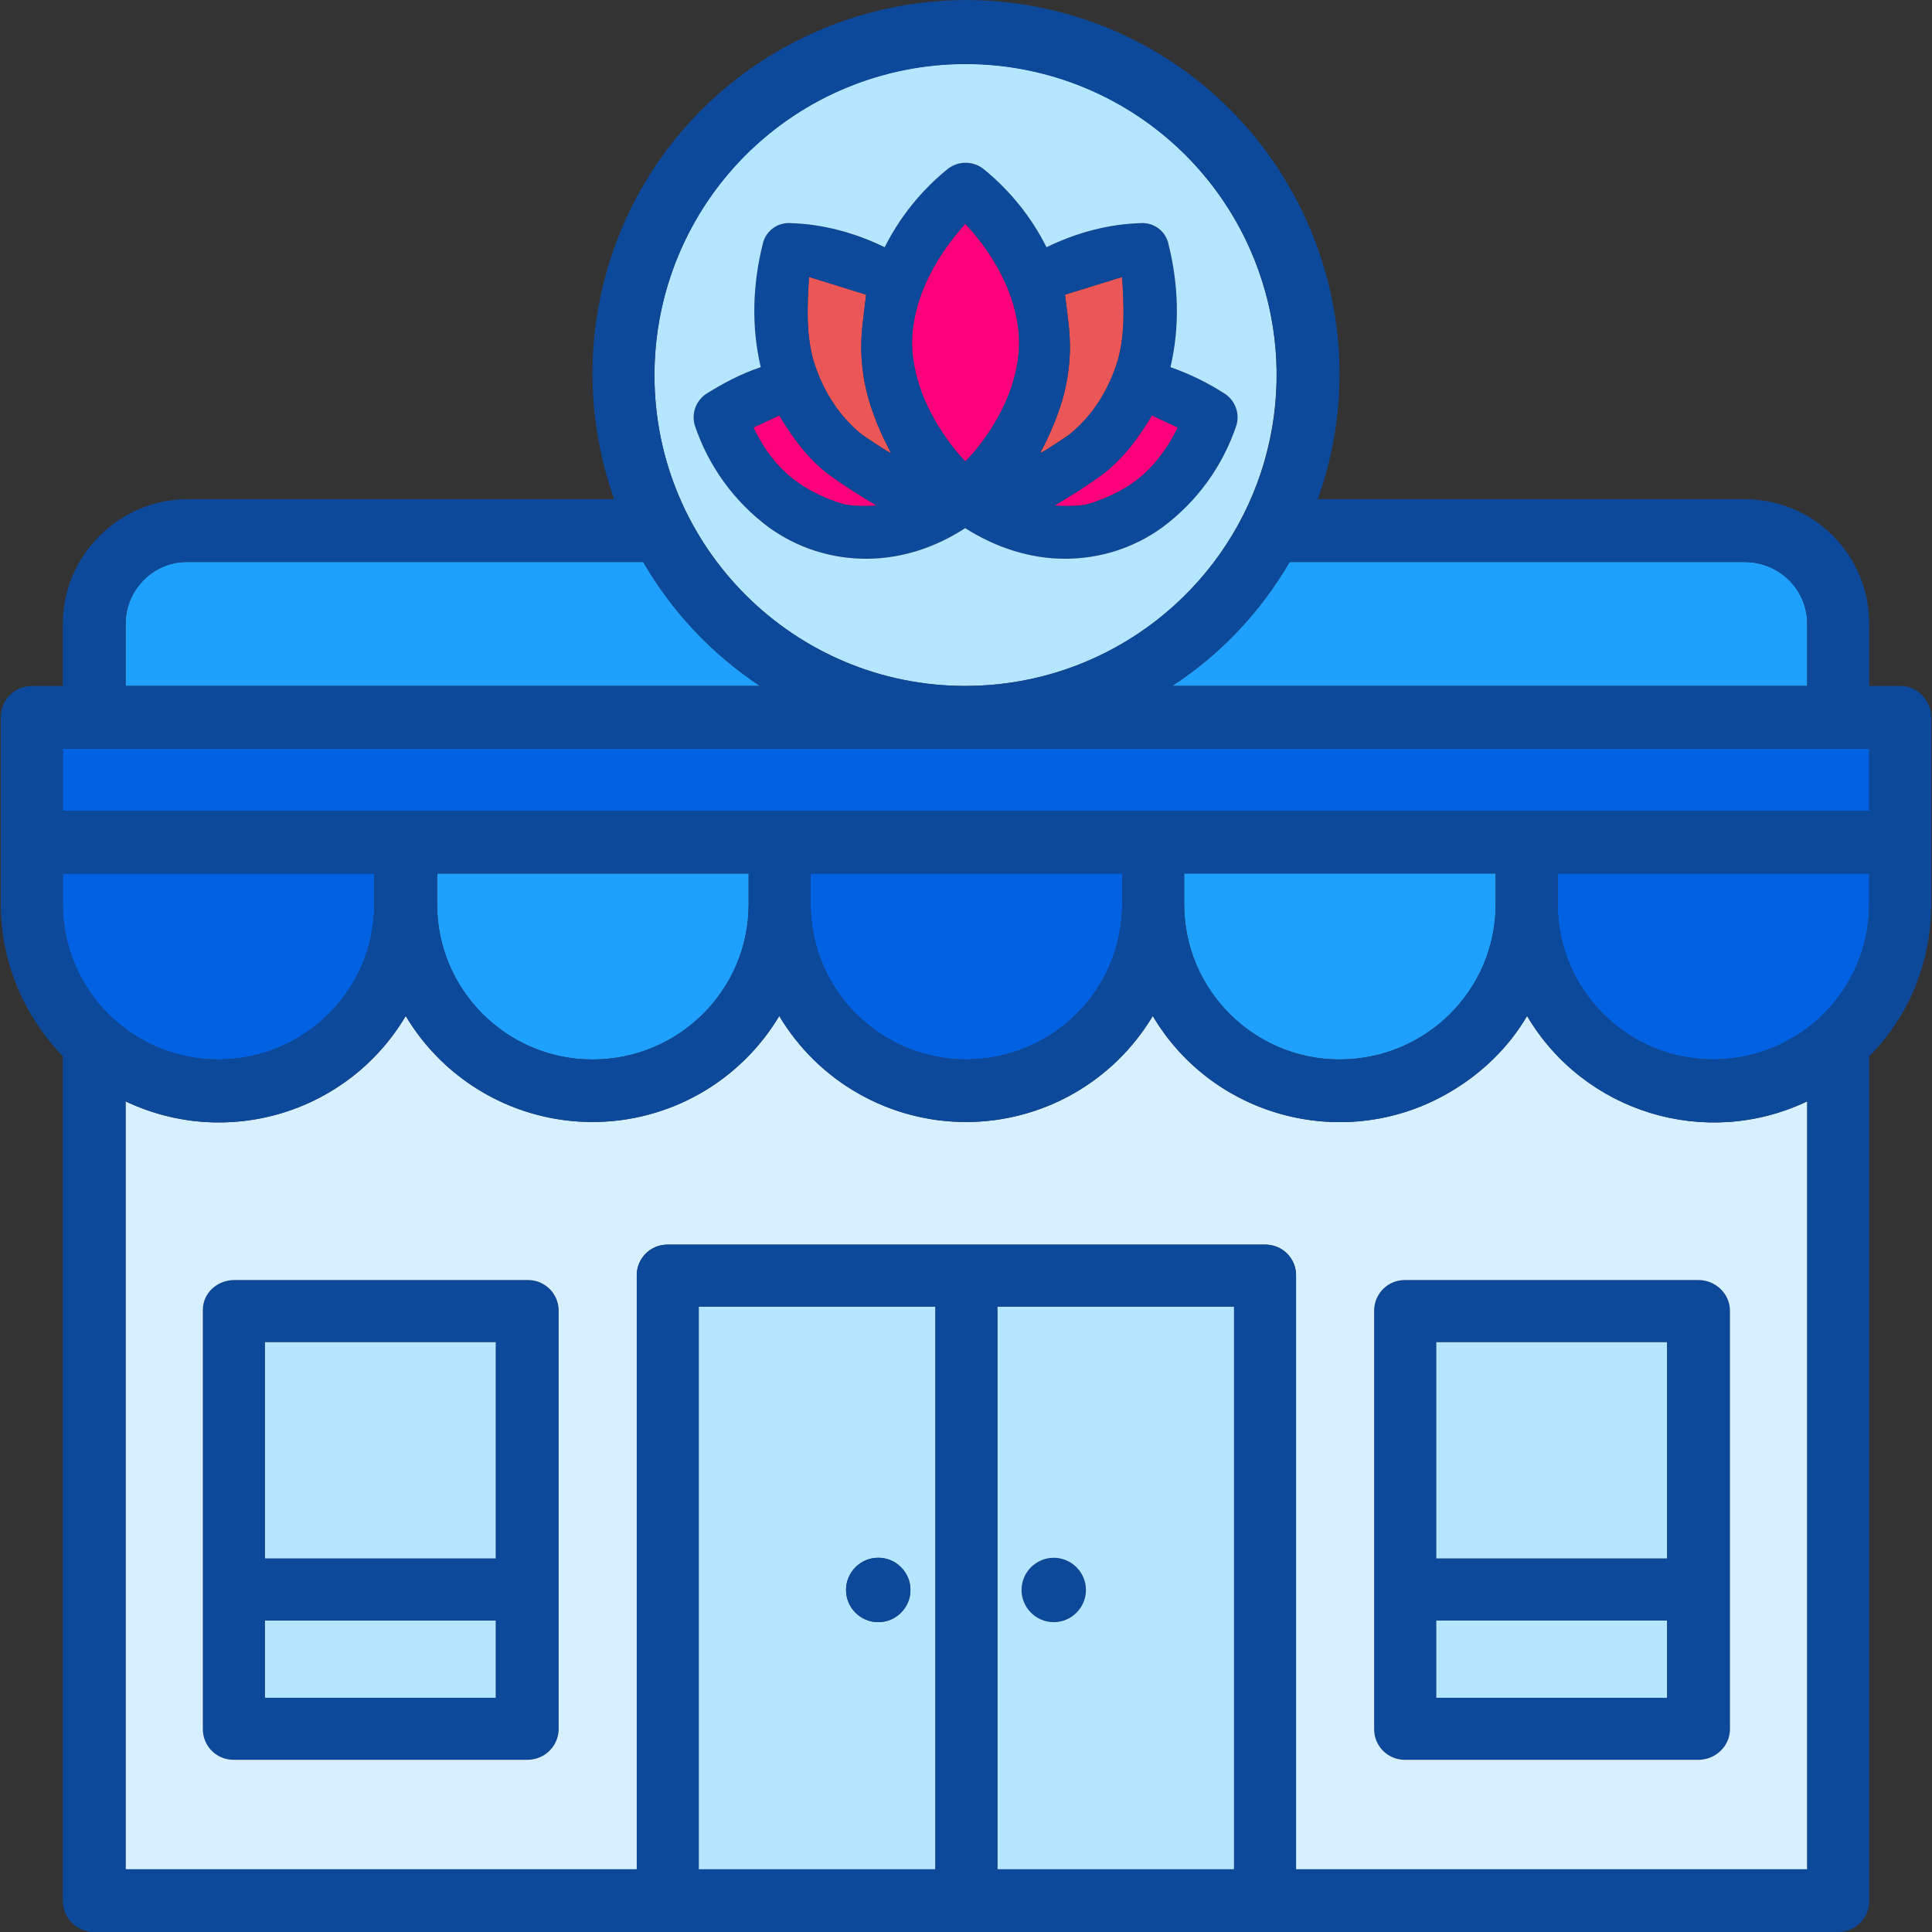 <svg width="120" height="120" viewBox="0 0 120 120" fill="none" xmlns="http://www.w3.org/2000/svg">
<rect x="0" y="0" width="120" height="120" fill="#333333" stroke="none"/>
<g id="Frame" clip-path="url(#clip0_2450_25093)">
<g id="Group">
<path id="Vector" d="M112.25 38.756V42.606H72.8C75.8 40.656 78.3 38.006 80.1 34.906H108.35C110.5 34.906 112.25 36.606 112.25 38.756Z" fill="#1EA0FF"/>
<path id="Vector_2" d="M116.1 56.154C116.1 61.504 111.75 65.804 106.4 65.804C101.1 65.804 96.75 61.504 96.75 56.154V54.254H116.1V56.154Z" fill="#0061E3"/>
<path id="Vector_3" d="M89.2 100.655H103.55V105.455H89.2V100.655ZM89.2 83.356H103.55V96.805H89.2V83.356Z" fill="#B5E6FF"/>
<path id="Vector_4" d="M92.9 54.254V56.154C92.9 61.504 88.55 65.804 83.2 65.804C77.9 65.804 73.55 61.504 73.55 56.154V54.254H92.9Z" fill="#1EA0FF"/>
<path id="Vector_5" d="M103.55 105.454V100.654H89.2V105.454H103.55ZM103.55 96.804V83.354H89.2V96.804H103.55ZM105.5 109.304H87.25C86.746 109.304 86.262 109.104 85.906 108.747C85.55 108.391 85.35 107.908 85.35 107.404V81.404C85.35 80.354 86.2 79.504 87.25 79.504H105.5C106.55 79.504 107.45 80.354 107.45 81.404V107.404C107.45 108.454 106.55 109.304 105.5 109.304Z" fill="#0D499B"/>
<path id="Vector_6" d="M69.7 54.254V56.154C69.7 61.504 65.35 65.804 60 65.804C54.7 65.804 50.35 61.504 50.35 56.154V54.254H69.7Z" fill="#0061E3"/>
<path id="Vector_7" d="M67.6 31.305C66.85 31.505 65.5 31.405 65.5 31.405C66.5 30.805 67.55 30.155 68.5 29.455C69.8 28.455 70.7 27.205 71.55 25.805C72.1 26.055 72.6 26.305 73.15 26.555C72.65 27.605 71.95 28.605 71.1 29.405C70.1 30.305 68.9 30.905 67.6 31.305Z" fill="#FF007D"/>
<path id="Vector_8" d="M65.45 100.758C66.555 100.758 67.45 99.862 67.45 98.758C67.45 97.653 66.555 96.758 65.45 96.758C64.346 96.758 63.45 97.653 63.45 98.758C63.45 99.862 64.346 100.758 65.45 100.758Z" fill="#0D499B"/>
<path id="Vector_9" d="M64.6 28.153C65 27.403 65.4 26.553 65.7 25.703C66.15 24.503 66.4 23.253 66.45 21.953C66.5 20.753 66.3 19.553 66.15 18.303L69.7 17.203C69.8 18.903 69.9 20.603 69.45 22.303C68.9 24.153 67.9 25.803 66.4 27.003C66.4 27.003 65.1 27.903 64.6 28.153Z" fill="#EB5757"/>
<path id="Vector_10" d="M61.95 116.106V81.156H76.65V116.106H61.95ZM63.45 98.756C63.45 99.856 64.35 100.756 65.45 100.756C66.55 100.756 67.45 99.856 67.45 98.756C67.45 97.656 66.55 96.756 65.45 96.756C64.35 96.756 63.45 97.656 63.45 98.756Z" fill="#B5E6FF"/>
<path id="Vector_11" d="M56.799 19.806C57.399 16.556 59.799 14.106 59.949 13.906C60.149 14.106 62.549 16.556 63.149 19.806C63.349 20.806 63.349 21.806 63.149 22.756C62.549 26.056 60.099 28.556 59.949 28.656C59.849 28.556 57.399 26.056 56.799 22.756C56.599 21.806 56.599 20.806 56.799 19.806Z" fill="#FF007D"/>
<path id="Vector_12" d="M54.549 96.756C53.449 96.756 52.549 97.656 52.549 98.756C52.549 99.856 53.449 100.756 54.549 100.756C55.649 100.756 56.549 99.856 56.549 98.756C56.549 97.656 55.649 96.756 54.549 96.756ZM43.399 116.106V81.156H58.099V116.106H43.399Z" fill="#B5E6FF"/>
<path id="Vector_13" d="M54.55 100.754C55.654 100.754 56.55 99.859 56.55 98.754C56.55 97.649 55.654 96.754 54.55 96.754C53.445 96.754 52.55 97.649 52.55 98.754C52.55 99.859 53.445 100.754 54.55 100.754Z" fill="#0D499B"/>
<path id="Vector_14" d="M53.549 27.003C52.049 25.803 51.049 24.153 50.499 22.303C50.049 20.603 50.149 18.903 50.249 17.203L53.799 18.303C53.649 19.553 53.449 20.753 53.499 21.953C53.549 23.253 53.799 24.503 54.249 25.703C54.549 26.553 54.949 27.403 55.349 28.153C54.849 27.903 53.549 27.003 53.549 27.003Z" fill="#EB5757"/>
<path id="Vector_15" d="M48.4 25.805C49.25 27.205 50.15 28.455 51.45 29.455C52.4 30.155 53.45 30.805 54.45 31.405C54.45 31.405 53.1 31.505 52.35 31.305C51.05 30.905 49.85 30.305 48.85 29.405C47.95 28.605 47.3 27.605 46.8 26.555C47.35 26.305 47.85 26.055 48.4 25.805Z" fill="#FF007D"/>
<path id="Vector_16" d="M46.499 56.158C46.499 61.508 42.149 65.808 36.799 65.808C31.499 65.808 27.149 61.508 27.149 56.158V54.258H46.499V56.158Z" fill="#1EA0FF"/>
<path id="Vector_17" d="M3.899 46.508H116.099V50.358H3.899V46.508Z" fill="#0061E3"/>
<path id="Vector_18" d="M65.5 31.403C65.5 31.403 66.85 31.503 67.6 31.303C68.9 30.903 70.1 30.303 71.1 29.403C71.95 28.603 72.65 27.603 73.15 26.553C72.6 26.303 72.1 26.053 71.55 25.803C70.7 27.203 69.8 28.453 68.5 29.453C67.55 30.153 66.5 30.803 65.5 31.403ZM65.7 25.703C65.4 26.553 65 27.403 64.6 28.153C65.1 27.903 66.4 27.003 66.4 27.003C67.9 25.803 68.9 24.153 69.45 22.303C69.9 20.603 69.8 18.903 69.7 17.203L66.15 18.303C66.3 19.553 66.5 20.753 66.45 21.953C66.4 23.253 66.15 24.503 65.7 25.703ZM59.95 13.903C59.8 14.103 57.4 16.553 56.8 19.803C56.6 20.803 56.6 21.803 56.8 22.753C57.4 26.053 59.85 28.553 59.95 28.653C60.1 28.553 62.55 26.053 63.15 22.753C63.35 21.803 63.35 20.803 63.15 19.803C62.55 16.553 60.15 14.103 59.95 13.903ZM50.5 22.303C51.05 24.153 52.05 25.803 53.55 27.003C53.55 27.003 54.85 27.903 55.35 28.153C54.95 27.403 54.55 26.553 54.25 25.703C53.8 24.503 53.55 23.253 53.5 21.953C53.45 20.753 53.65 19.553 53.8 18.303L50.25 17.203C50.15 18.903 50.05 20.603 50.5 22.303ZM51.45 29.453C50.15 28.453 49.25 27.203 48.4 25.803C47.85 26.053 47.35 26.303 46.8 26.553C47.3 27.603 47.95 28.603 48.85 29.403C49.85 30.303 51.05 30.903 52.35 31.303C53.1 31.503 54.45 31.403 54.45 31.403C53.45 30.803 52.4 30.153 51.45 29.453ZM47.75 32.753C45.6 31.153 44 28.953 43.15 26.403C42.95 25.703 43.2 24.953 43.8 24.503C44.9 23.803 46.05 23.203 47.25 22.803C46.65 20.253 46.75 17.603 47.4 15.053C47.498 14.706 47.708 14.4 47.997 14.183C48.286 13.966 48.639 13.851 49 13.853C51.1 13.903 53.1 14.453 54.95 15.353C55.9 13.453 57.25 11.803 58.85 10.503C59.5 9.953 60.45 10.003 61.1 10.503C62.7 11.803 64.05 13.453 65 15.353C66.85 14.453 68.85 13.903 70.95 13.853C71.65 13.853 72.35 14.303 72.55 15.053C73.2 17.603 73.3 20.253 72.7 22.803C73.9 23.203 75.05 23.803 76.15 24.503C76.75 24.953 77 25.703 76.8 26.403C75.95 28.953 74.35 31.153 72.2 32.753C70.4 34.053 68.3 34.703 66.15 34.703C63.95 34.703 61.85 34.003 59.95 32.803C58.1 34.003 56 34.703 53.8 34.703C51.65 34.703 49.55 34.053 47.75 32.753Z" fill="#0D499B"/>
<path id="Vector_19" d="M47.2 42.606H7.8V38.756C7.8 36.656 9.5 34.906 11.6 34.906H39.95C41.75 38.006 44.2 40.606 47.2 42.606Z" fill="#1EA0FF"/>
<path id="Vector_20" d="M43.15 26.405C44 28.955 45.6 31.155 47.75 32.755C49.55 34.055 51.65 34.705 53.8 34.705C56 34.705 58.1 34.005 59.95 32.805C61.85 34.005 63.95 34.705 66.15 34.705C68.3 34.705 70.4 34.055 72.2 32.755C74.35 31.155 75.95 28.955 76.8 26.405C76.898 26.06 76.889 25.693 76.773 25.353C76.657 25.013 76.439 24.718 76.15 24.505C75.074 23.8 73.915 23.229 72.7 22.805C73.3 20.255 73.2 17.605 72.55 15.055C72.452 14.707 72.242 14.402 71.953 14.185C71.664 13.968 71.311 13.852 70.95 13.855C68.85 13.905 66.85 14.455 65 15.355C64.05 13.455 62.7 11.805 61.1 10.505C60.781 10.249 60.384 10.11 59.975 10.11C59.566 10.11 59.169 10.249 58.85 10.505C57.25 11.805 55.9 13.455 54.95 15.355C53.1 14.455 51.1 13.905 49 13.855C48.639 13.852 48.287 13.968 47.998 14.185C47.709 14.402 47.499 14.707 47.4 15.055C46.75 17.605 46.65 20.255 47.25 22.805C46.05 23.205 44.9 23.805 43.8 24.505C43.2 24.955 42.95 25.705 43.15 26.405ZM59.95 42.605C49.3 42.605 40.65 33.955 40.65 23.305C40.646 19.482 41.776 15.744 43.898 12.564C46.019 9.383 49.036 6.904 52.568 5.439C56.099 3.975 59.985 3.59 63.734 4.335C67.484 5.08 70.928 6.92 73.632 9.624C76.335 12.327 78.175 15.771 78.92 19.521C79.665 23.27 79.281 27.156 77.816 30.688C76.351 34.219 73.872 37.236 70.691 39.357C67.511 41.479 63.773 42.609 59.95 42.605ZM16.45 100.655H30.8V105.455H16.45V100.655ZM16.45 83.355H30.8V96.805H16.45V83.355Z" fill="#B5E6FF"/>
<path id="Vector_21" d="M23.249 56.158C23.249 61.508 18.899 65.808 13.549 65.808C8.249 65.808 3.899 61.508 3.899 56.158V54.258H23.249V56.158Z" fill="#0061E3"/>
<path id="Vector_22" d="M30.8 105.454V100.654H16.45V105.454H30.8ZM30.8 96.804V83.354H16.45V96.804H30.8ZM12.6 107.404V81.354C12.6 80.304 13.5 79.504 14.55 79.504H32.8C33.85 79.504 34.7 80.354 34.7 81.404V107.454C34.65 108.504 33.8 109.304 32.75 109.304H14.5C13.996 109.304 13.512 109.104 13.156 108.747C12.8 108.391 12.6 107.908 12.6 107.404Z" fill="#0D499B"/>
<path id="Vector_23" d="M105.5 79.505H87.25C86.746 79.505 86.263 79.706 85.906 80.062C85.55 80.418 85.35 80.902 85.35 81.406V107.405C85.35 108.455 86.2 109.305 87.25 109.305H105.5C106.55 109.305 107.45 108.455 107.45 107.405V81.406C107.45 80.356 106.55 79.505 105.5 79.505ZM12.6 107.405C12.6 108.455 13.45 109.305 14.5 109.305H32.75C33.8 109.305 34.65 108.505 34.7 107.455V81.406C34.7 80.902 34.5 80.418 34.143 80.062C33.787 79.706 33.304 79.505 32.8 79.505H14.55C13.5 79.505 12.6 80.305 12.6 81.356V107.405ZM7.8 68.406C14.1 71.406 21.65 69.106 25.2 63.105C26.398 65.113 28.097 66.775 30.131 67.929C32.164 69.083 34.462 69.69 36.8 69.69C39.138 69.69 41.436 69.083 43.469 67.929C45.502 66.775 47.201 65.113 48.4 63.105C49.598 65.113 51.297 66.775 53.331 67.929C55.364 69.083 57.662 69.69 60 69.69C62.338 69.69 64.636 69.083 66.669 67.929C68.702 66.775 70.401 65.113 71.6 63.105C75.4 69.505 83.7 71.606 90.1 67.805C92.05 66.656 93.7 65.055 94.85 63.105C98.4 69.106 105.95 71.406 112.25 68.406V116.105H80.5V79.206C80.5 78.702 80.3 78.218 79.943 77.862C79.587 77.506 79.104 77.305 78.6 77.305H41.45C40.946 77.305 40.463 77.506 40.106 77.862C39.75 78.218 39.55 78.702 39.55 79.206V116.105H7.8V68.406Z" fill="#D6F0FF"/>
<path id="Vector_24" d="M106.4 65.806C111.75 65.806 116.1 61.506 116.1 56.156V54.256H96.75V56.156C96.75 61.506 101.1 65.806 106.4 65.806ZM73.55 56.156C73.55 61.506 77.9 65.806 83.2 65.806C88.55 65.806 92.9 61.506 92.9 56.156V54.256H73.55V56.156ZM72.8 42.606H112.25V38.756C112.25 36.606 110.5 34.906 108.35 34.906H80.1C78.3 38.006 75.8 40.656 72.8 42.606ZM61.95 116.106H76.65V81.156H61.95V116.106ZM50.35 56.156C50.35 61.506 54.7 65.806 60 65.806C65.35 65.806 69.7 61.506 69.7 56.156V54.256H50.35V56.156ZM43.4 116.106H58.1V81.156H43.4V116.106ZM40.65 23.306C40.65 33.956 49.3 42.606 59.95 42.606C70.6 42.606 79.3 33.956 79.3 23.306C79.3 18.18 77.264 13.265 73.64 9.641C70.016 6.017 65.1 3.981 59.975 3.981C54.849 3.981 49.934 6.017 46.31 9.641C42.686 13.265 40.65 18.18 40.65 23.306ZM27.15 56.156C27.15 61.506 31.5 65.806 36.8 65.806C42.15 65.806 46.5 61.506 46.5 56.156V54.256H27.15V56.156ZM116.1 46.506H3.9V50.356H116.1V46.506ZM25.2 63.106C23.484 66.001 20.747 68.15 17.528 69.131C14.308 70.112 10.838 69.853 7.8 68.406V116.106H39.55V79.206C39.55 78.156 40.4 77.306 41.45 77.306H78.6C79.65 77.306 80.5 78.156 80.5 79.206V116.106H112.25V68.406C105.95 71.406 98.4 69.106 94.85 63.106C93.7 65.056 92.05 66.656 90.1 67.806C83.7 71.606 75.4 69.506 71.6 63.106C70.401 65.113 68.702 66.775 66.669 67.93C64.636 69.084 62.338 69.69 60 69.69C57.662 69.69 55.364 69.084 53.331 67.93C51.297 66.775 49.598 65.113 48.4 63.106C47.201 65.113 45.502 66.775 43.469 67.93C41.436 69.084 39.138 69.69 36.8 69.69C34.462 69.69 32.164 69.084 30.131 67.93C28.097 66.775 26.398 65.113 25.2 63.106ZM39.95 34.906H11.6C9.5 34.906 7.8 36.656 7.8 38.756V42.606H47.2C44.2 40.606 41.75 38.006 39.95 34.906ZM13.55 65.806C18.9 65.806 23.25 61.506 23.25 56.156V54.256H3.9V56.156C3.9 61.506 8.25 65.806 13.55 65.806ZM3.9 65.606C1.45 63.056 0.05 59.706 0.05 56.156V44.556C0.05 43.456 0.9 42.606 2 42.606H3.9V38.756C3.9 34.506 7.4 31.006 11.65 31.006H38.15C36.35 25.962 36.35 20.45 38.15 15.406C42.45 3.356 55.75 -2.944 67.8 1.356C79.85 5.656 86.15 18.956 81.85 31.006H108.35C112.65 31.006 116.1 34.456 116.1 38.756V42.606H118.05C119.1 42.606 119.95 43.506 119.95 44.556V56.156C119.95 59.706 118.6 63.106 116.1 65.606V118.106C116.1 119.156 115.2 120.006 114.15 120.006H5.85C5.594 120.006 5.34 119.955 5.104 119.857C4.867 119.759 4.652 119.616 4.471 119.435C4.29 119.254 4.146 119.039 4.048 118.802C3.95 118.565 3.9 118.312 3.9 118.056V65.606Z" fill="#0D499B"/>
</g>
</g>
<defs>
<clipPath id="clip0_2450_25093">
<rect width="120" height="120" fill="white"/>
</clipPath>
</defs>
</svg>
